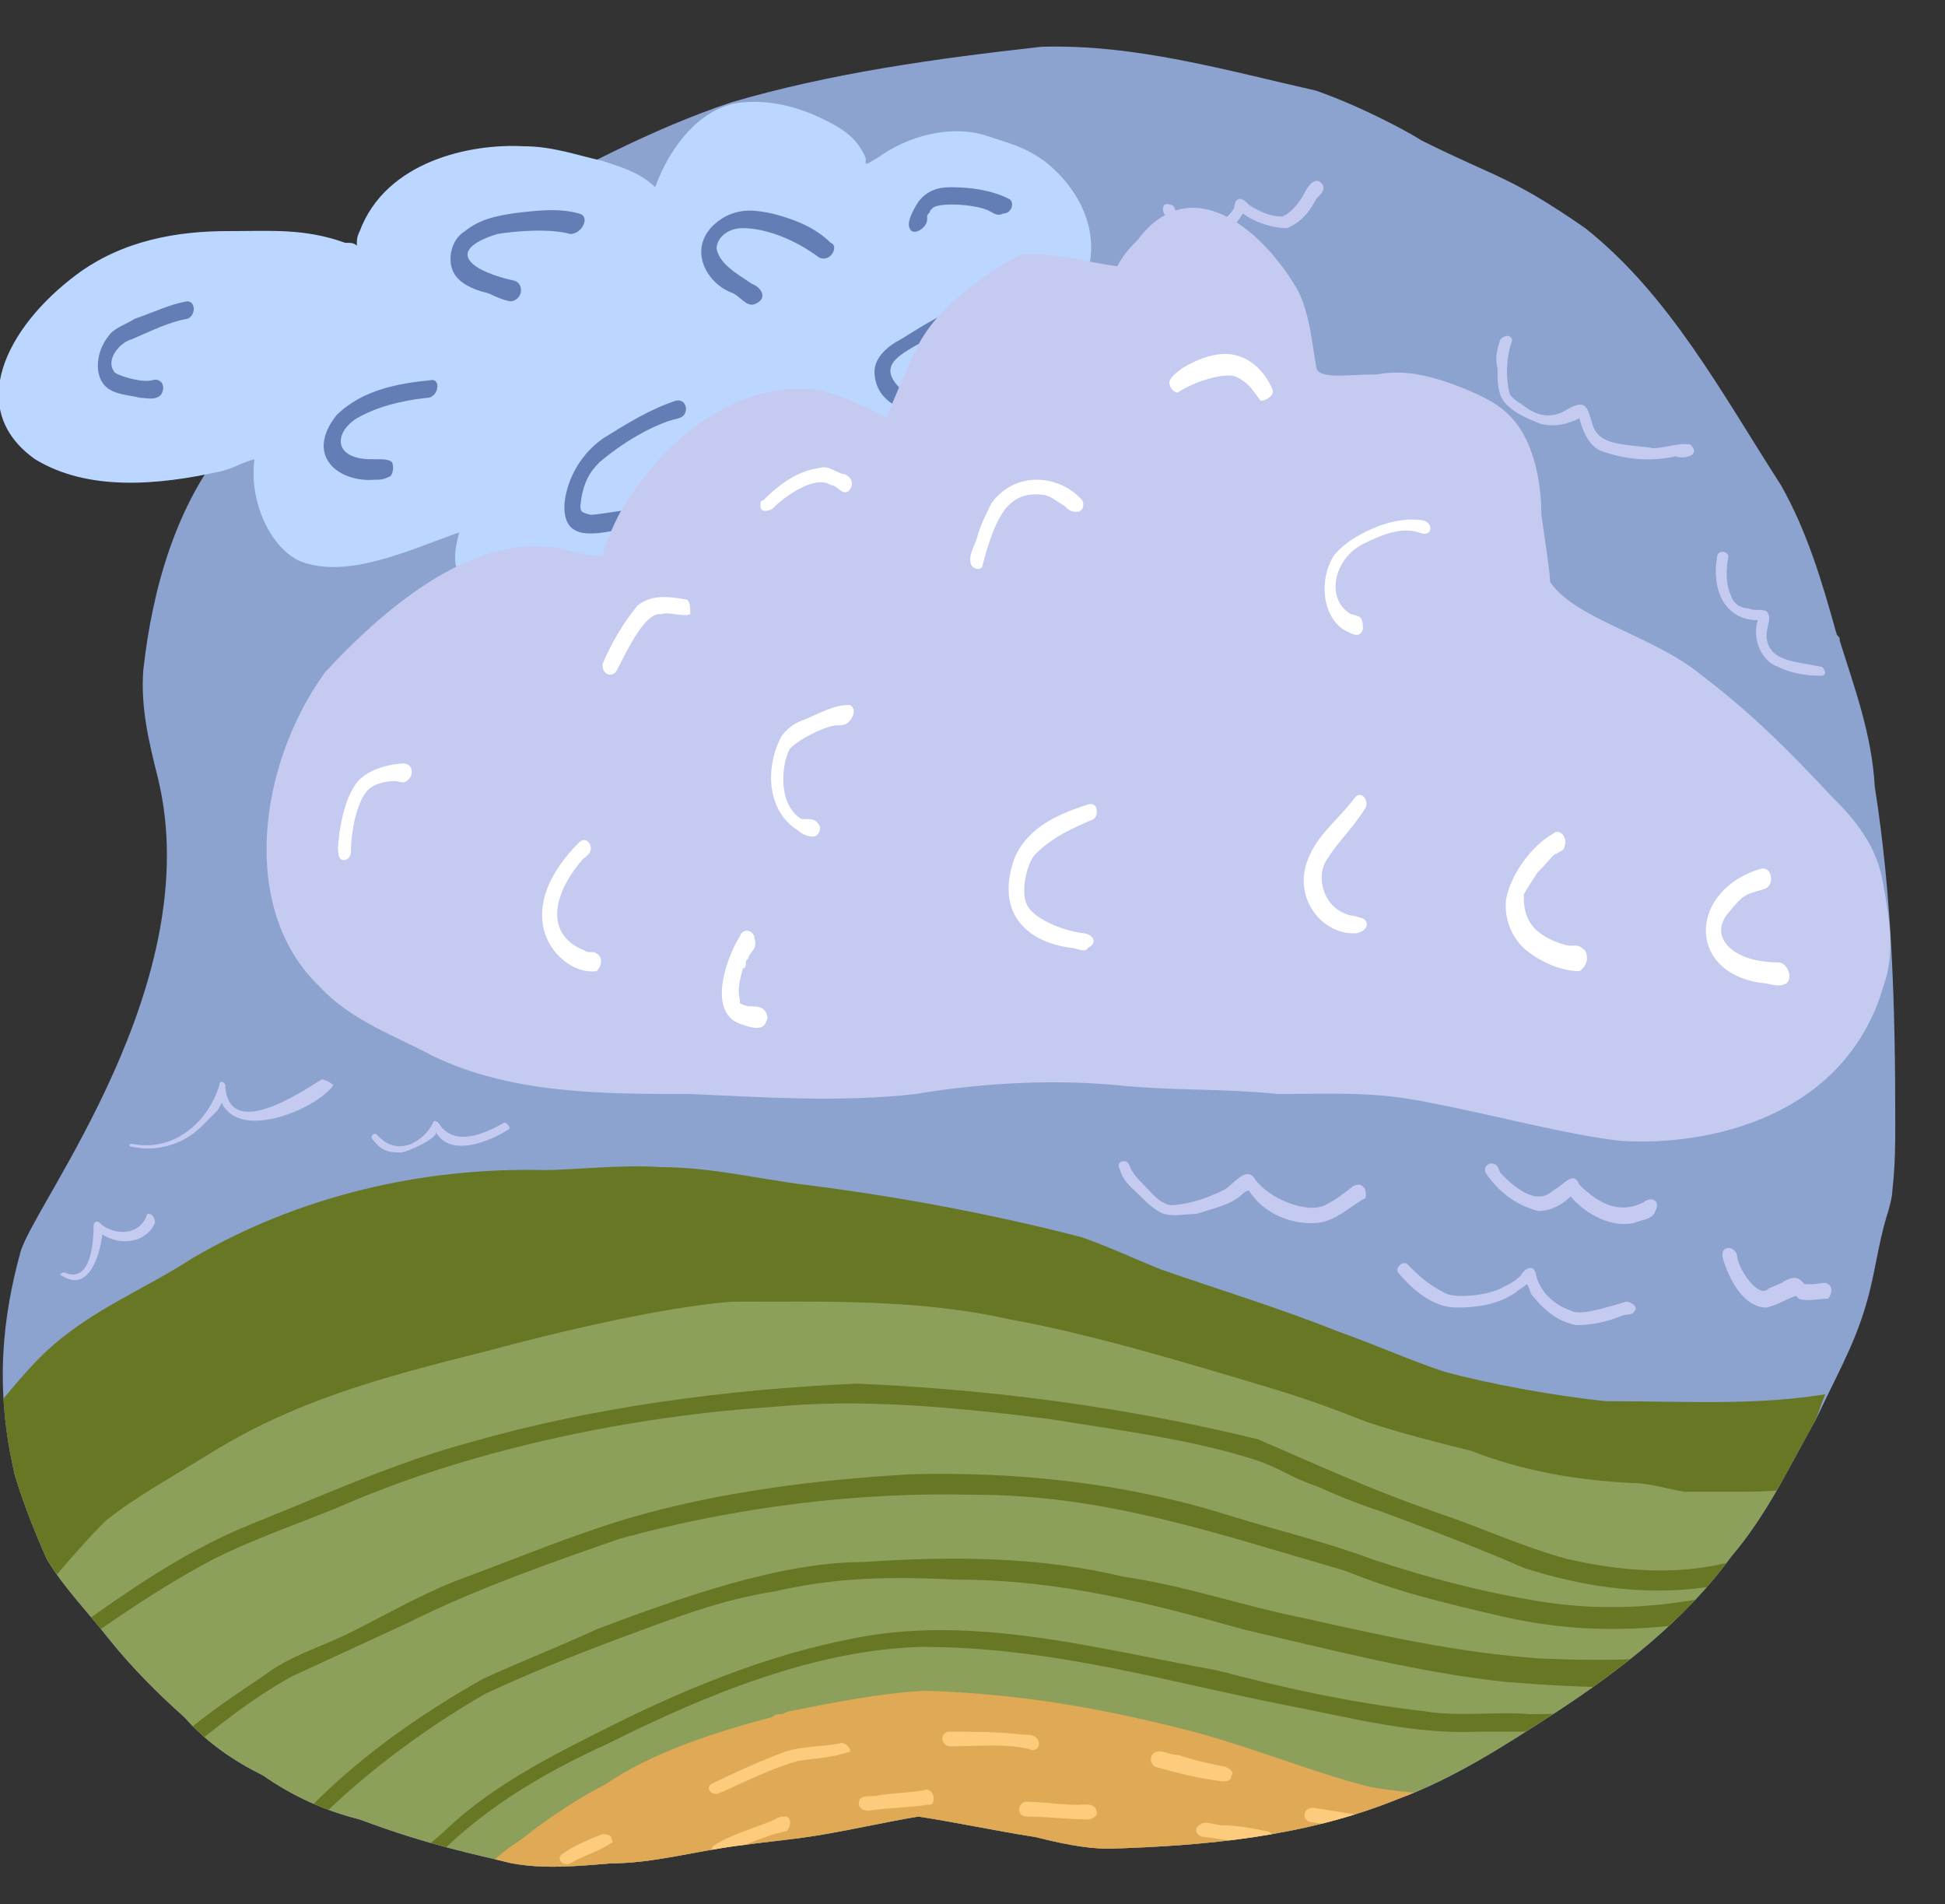 <?xml version="1.0" encoding="utf-8"?>
<svg version="1.1" xmlns="http://www.w3.org/2000/svg" xmlns:xlink="http://www.w3.org/1999/xlink" x="0px" y="0px" viewBox="0 0 66.5 65.1" style="enable-background:new 0 0 66.5 65.1;" xml:space="preserve"><rect x="0" y="0" width="66.5" height="65.1" fill="#333333" stroke="none"/><style type="text/css">.st0{fill:#FFFFFF;}.st1{fill:#8CA2CF;}.st2{clip-path:url(#SVGID_00000049183981940741078210000017155682779472300167_);}.st3{fill:#627EB5;}.st4{fill:#8CA05C;}.st5{fill:#677724;}.st6{fill:#E0A955;}.st7{fill:#BBD7FF;}.st8{fill:#3C5987;}.st9{clip-path:url(#SVGID_00000061448174039913716030000007703163739192559772_);}.st10{fill:#669CD3;}.st11{clip-path:url(#SVGID_00000173141539667313643360000015828426047729998213_);}.st12{fill:#92C4FC;}.st13{fill:#FAF4D2;}.st14{fill:#FCCB7C;}.st15{clip-path:url(#SVGID_00000129887507504713449760000016003907527571612074_);}.st16{clip-path:url(#SVGID_00000038393638078408097540000012240837700847086985_);}.st17{fill:#C5CAF0;}.st18{clip-path:url(#SVGID_00000133530087647548689660000015066741748386976940_);}.st19{clip-path:url(#SVGID_00000096046138348158724260000009471831579850757807_);}.st20{clip-path:url(#SVGID_00000065056442522098856810000008919161800716483975_);}.st21{clip-path:url(#SVGID_00000009560784000412979600000009121588812934159016_);}.st22{fill:#F9CC3D;}.st23{fill:#FFEAAE;}.st24{fill:#FFECB8;}.st25{fill:#D3AA37;}.st26{fill:#FFE08A;}.st27{clip-path:url(#SVGID_00000007387114806523102080000017898558895685476250_);}.st28{clip-path:url(#SVGID_00000156552707345086970890000010552641122593108131_);}.st29{clip-path:url(#SVGID_00000023239552135441430810000008383416957628814998_);}.st30{clip-path:url(#SVGID_00000132800208766959431110000008754619946849160591_);}.st31{clip-path:url(#SVGID_00000076589087649509245910000006880927696959933092_);}.st32{clip-path:url(#SVGID_00000127023366742157443520000003782986986024806557_);}.st33{clip-path:url(#SVGID_00000180326796112376503880000008006194559167634107_);}.st34{clip-path:url(#SVGID_00000112618346325983351820000012258662506617268354_);}.st35{clip-path:url(#SVGID_00000106861161384375536610000003747815481702714012_);}</style><g ></g><g ><g><path class="st17" d="M11.9,35.7c-0.1-0.2-0.4-0.2-0.5,0c-0.2,0.1-0.5,0.3-0.8,0.5c-0.1,0.1-0.7,0-1.2-0.2c-0.2,0-0.2-0.2-0.5-0.1c-0.2,0.2-0.2,0.5-0.4,0.7c-0.4,0.5-1,1.1-1.6,1.3c-0.6,0.2-1.3,0-1.9-0.2c-0.3-0.1-0.4,0.3-0.1,0.4c1.5,0.5,2.8,0.3,3.8-1c0.2-0.2,0.4-0.5,0.5-0.8c0.7,0.3,1.4,0.6,2,0.2c0.2-0.1,0.4-0.2,0.6-0.4C11.8,35.9,11.9,35.8,11.9,35.7"/><path class="st17" d="M8.7,39.8c-0.3-0.1-0.5,0.3-0.8,0.4c-0.4,0.3-1.1,0.5-1.5,0.4c-0.1,0-0.3-0.1-0.3-0.1c-0.1-0.1-0.2-0.2-0.3-0.2c-0.3,0-0.3,0.3-0.5,0.4C5,40.9,4.8,41,4.4,41c-0.3,0-1-0.1-1.2-0.2c-0.1,0-0.2-0.2-0.4-0.2c-0.2,0-0.2,0.3-0.1,0.3c0.8,0.5,2.1,0.6,2.8-0.2c0.1-0.1,0.1-0.1,0.2-0.2c0.3,0.2,1,0.4,1.5,0.2c0.6-0.1,1-0.5,1.5-0.8C8.8,40,8.8,39.8,8.7,39.8"/><path class="st1" d="M64.8,38.4c0-3.9-0.1-7.7-0.7-11.5c-0.1-1.8-0.7-3.4-1.2-5c0-0.1,0-0.1-0.1-0.2c0,0.2,0.1,0.3,0,0c0-0.1-0.1-0.2-0.1-0.2c0,0.1,0,0.1,0.1,0.2c0,0,0,0,0,0c-0.5-1.8-1-3.5-1.9-5.1c-2-3.1-3.8-6.5-6.7-8.8c-2.6-1.8-3-1.7-5.6-3c-0.3-0.2-1.9-1.1-3.6-1.7c-3.1-0.7-6.2-1.6-9.4-1.5c-3.6,0.4-7.2,0.9-10.6,1.9c-2.7,0.9-5.3,2.3-7.9,3.7c-1.6,0.9-2.9,2.2-4.3,3.4C11,11.9,9.4,13.4,7.9,15c-1.9,2.2-2.7,5.2-3,7.9c-0.1,1.3,0.2,2.5,0.5,3.7c1.7,7-4.2,14.5-4.7,16.2c-0.6,2.2-0.9,4.6-0.2,7.6c0.3,1,0.7,2,1.1,2.9c0.6,1,1.4,1.8,2.1,2.7c0.8,1,1.7,1.9,2.6,2.7c0,0,0,0,0,0C7.1,59.6,8,60.2,9,60.7c1,0.7,2.1,1.2,3.3,1.5c2.4,0.9,4,1.2,5.2,1.5c1.1,0.2,2.2,0.1,3.4,0c1.4,0,2.8-0.4,4.3-0.6c2.3-0.3,2.1-0.2,4.6-0.7c0.5-0.1,1-0.2,1.6-0.3c1.3,0.2,2.7,0.5,4,0.7c0.8,0.2,1.7,0.4,2.5,0.4c3.3-0.1,6.7-0.4,9.9-1.7c1.9-0.7,3.6-1.8,5.3-2.9c2.3-1.5,4.5-3.2,6.1-5.4c1.2-1.4,2-3.1,2.9-4.7c0.6-1.3,1.3-2.5,1.7-3.9c0.3-1,0.4-2,0.7-3c0.1-0.3,0.2-0.7,0.2-0.9C64.8,39.8,64.8,39.1,64.8,38.4z"/><path class="st6" d="M21.5,28.6C21.5,28.6,21.5,28.6,21.5,28.6"/><line class="st4" x1="1.3" y1="52.6" x2="1.3" y2="52.6"/><g><defs><path id="_2" d="M63.7,44.4c0.3-1,0.4-2,0.7-3c0.1-0.3,0.2-0.7,0.2-0.9c0.2-0.7,0.1-1.4,0.2-2.1c0-3.9-0.1-7.7-0.7-11.5c-0.1-1.8-0.7-3.4-1.2-5c0-0.1,0-0.1-0.1-0.2c0,0.2,0.1,0.3,0,0c0-0.1-0.1-0.2-0.1-0.2c0,0.1,0,0.1,0.1,0.2c0,0,0,0,0,0c-0.5-1.8-1-3.5-1.9-5.1c-2-3.1-3.8-6.5-6.7-8.8c-2.6-1.8-3-1.7-5.6-3c-0.3-0.2-1.9-1.1-3.6-1.7c-3.1-0.7-6.2-1.6-9.4-1.5c-3.6,0.4-7.2,0.9-10.6,1.9c-2.7,0.9-5.3,2.3-7.9,3.7c-1.6,0.9-2.9,2.2-4.3,3.4C11,11.9,9.4,13.4,7.9,15c-1.9,2.2-2.7,5.2-3,7.9c-0.1,1.3,0.2,2.5,0.5,3.7c1.7,7-4.2,14.5-4.7,16.2c-0.6,2.2-0.9,4.6-0.2,7.6c0.3,1,0.7,2,1.1,2.9c0.6,1,1.4,1.8,2.1,2.7c0.8,1,1.7,1.9,2.6,2.7c0,0,0,0,0,0C7.1,59.6,8,60.2,9,60.7c1,0.7,2.1,1.2,3.3,1.5c2.4,0.9,4,1.2,5.2,1.5c1.1,0.2,2.2,0.1,3.4,0c1.4,0,2.8-0.4,4.3-0.6c2.3-0.3,2.1-0.2,4.6-0.7c0.5-0.1,1-0.2,1.6-0.3c1.3,0.2,2.7,0.5,4,0.7c0.8,0.2,1.7,0.4,2.5,0.4c3.3-0.1,6.7-0.4,9.9-1.7c1.9-0.7,3.6-1.8,5.3-2.9c2.3-1.5,4.5-3.2,6.1-5.4c1.2-1.4,2-3.1,2.9-4.7C62.6,47,63.3,45.8,63.7,44.4"/></defs><clipPath id="_3"><use xlink:href="#_2" style="overflow:visible;"/></clipPath><g style="clip-path:url(#_3);"><path class="st4" d="M62.8,50.3c-1.4,0.3-2.1,0.4-3.2,0.3c-0.7,0-2,0-3-0.1c-2.7-0.6-6-1.9-8.9-3.1c-2.3-0.8-4.5-2-6.9-2.6c-2.6-0.8-5.3-1.1-8-1.7c-2.2-0.5-4.5-0.7-6.8-0.7c-0.3,0-0.6-0.1-1-0.1c-0.2,0-0.4,0-0.6-0.1c-0.2,0-0.4,0-0.6-0.1c-0.9-0.1-1.7-0.2-2.6-0.1c-0.6,0-1.2,0.1-1.8,0.2c-1.1,0.1-2.2,0.2-3.3,0.4c-0.5,0.1-0.9,0.2-1.4,0.3c-0.9,0.1-1.7,0.3-2.6,0.5c-2.8,0.7-6,2.9-6.9,3.4c-0.2,0.1-0.3,0.2-0.5,0.3c-0.9,0.7-2.1,1.4-3,2.2c-0.4,0.2-0.8,0.5-1,0.8c-0.5,0.3-0.6,0.9-0.6,1.4c0.2,0.7,0.3,1.1,0.7,1.9c0.2,0.6,0.5,1,0.7,1.3c0.5,1.1,1.1,1.8,1.8,2.9c0.5,0.8,1.8,2.2,2.8,3c1.8,1.2,3.6,2,5.7,2.8c1.6,0.6,3.3,0.8,4.9,1c0.8,0.1,1.6,0.3,2.4,0.3c0.7,0,1.1-0.1,1.7-0.1c1,0,1.9,0.1,2.9,0.2c1.2,0,2.4,0,3.6-0.1c1.2,0,2.6-0.5,4.1-0.7c1.6-0.2,3.4-0.5,4.8-0.5c2.1,0.3,4.2,0.7,6.4,0.8c2.4,0.1,4.7-0.2,7-0.9c2.2-0.5,4.4-1.3,6.3-2.5c1.9-1.3,3.5-3,4.9-4.9c0.9-1.3,1.8-2.7,2.5-4.1C64,50.7,64,49.9,62.8,50.3"/><g><path class="st5" d="M63.4,51.7c-0.3-0.1-0.6,0.1-0.8,0.2c-0.9,0.4-1.9,1.1-2.5,1.2c-2.1,0.8-4.3,0.7-6.5,0.2c-1.5-0.4-3-1.1-4.5-1.6c-2.3-0.8-4-1.6-6.1-2.5c-4.5-1.1-9.1-1.7-13.7-1.9c-4.5,0.2-9,0.8-13.2,2c-2.6,0.7-5,1.8-7.5,2.8c-2,0.8-3.8,2-5.5,3.2c-0.2,0.2-0.5,0.3-0.7,0.5c0,0-0.1,0.1-0.1,0.2c0,0.2,0.2,0.3,0.4,0.2c1.6-1.1,2.9-2,4.6-2.9c1.6-0.8,3.2-1.3,4.8-2c4.3-1.8,9.6-2.9,14.3-3.2c3-0.3,6.2,0,9.4,0.4c2.5,0.4,4.9,0.7,7.1,1.4c0.9,0.3,1.2,0.6,2.1,0.9c0.9,0.4,1.4,0.6,2.3,0.9c1.6,0.6,3.2,1.2,4.8,1.9c3.1,1,6.2,1.1,8.9-0.1c1-0.4,1.6-1,2.5-1.2C63.8,52.2,63.7,51.8,63.4,51.7"/><path class="st5" d="M63.2,53c-0.4-0.1-0.7,0.3-1,0.5c-0.3,0.2-0.9,0.4-0.9,0.4c-2.8,0.8-5.3,1.3-8.3,0.9c-2-0.3-4-0.8-6.1-1.5c-1.6-0.6-3.3-1-4.9-1.5c-3.5-1.1-7.2-1.5-10.9-1.4c-3.3,0.2-6.5,0.6-9.6,1.5c-2,0.6-3.9,1.4-5.8,2.1c-1.3,0.5-2.5,1.2-3.7,1.8c-1,0.5-2.1,0.8-3,1.5c-1.2,0.8-2.4,1.6-3.4,2.6c-0.1,0.2,0.2,0.5,0.4,0.3c1.3-1.1,2.7-2.2,4-2.9c1.3-0.6,2.6-1.2,3.9-1.8c2.4-1.2,5-2.1,7.3-2.9c4-1.1,8.2-1.6,12.1-1.5c4.5,0,8.2,1.3,12.7,2.6c1.7,0.7,3.4,1.1,5.1,1.5c2.9,0.7,5.5,0.6,8.4,0c0.9-0.1,1.3-0.4,2.1-0.6c0.4-0.1,1.2-0.5,1.7-0.9c0.1,0,0.1-0.1,0.2-0.2C63.5,53.2,63.4,53,63.2,53"/><path class="st5" d="M62,55.1c-0.3-0.1-0.6,0.2-0.9,0.3c-0.6,0.2-1.2,0.5-1.6,0.6c-2,0.8-4.2,0.8-6.8,0.7c-2.9-0.2-5.5-0.8-8.2-1.4c-2-0.4-4-1.1-6.1-1.4c-2.9-0.7-5.9-0.7-8.9-0.5c-2.8,0-6.2,1.2-9.1,2.3c-1.3,0.6-2.6,1.1-3.9,1.7c-2.3,1.3-4.4,2.8-6.2,4.7c-0.1,0.1-0.3,0.2-0.3,0.4c0,0.2,0.2,0.3,0.4,0.2c1.8-1.9,4.1-3.6,6.2-4.8c1.5-0.7,3-1.3,4.6-1.9c1.9-0.7,3.4-1.3,5.3-1.6c2.2-0.5,4-0.5,6.2-0.4c3.5,0,6.6,0.8,9.8,1.7c3,0.7,6.1,1.5,9,1.8c2.6,0.2,5.5,0.4,7.7-0.5c0.5-0.1,1.3-0.5,2-0.8c0.2-0.2,0.7-0.2,0.8-0.5C62.3,55.3,62.2,55.1,62,55.1"/><path class="st5" d="M60.8,57.3c-0.2,0-0.3,0.1-0.5,0.2c-0.5,0.2-1,0.4-1.5,0.5c-1,0.3-1.9,0.3-2.7,0.4c-1.4,0.1-2.3,0.2-3.8,0.2c-1.2-0.1-2.4,0.1-3.6-0.1c-2.6-0.3-4.8-0.8-7.1-1.4c-3.9-0.7-7.9-1.8-11.8-1.2c-3.1,0.5-6.1,1.7-8.9,3.1c-2,1-4,2-5.6,3.5c-0.4,0.4-0.9,0.7-1.1,1.1c0,0.2,0.2,0.3,0.4,0.2c1.8-1.9,3.8-3.1,6.2-4.2c3.4-1.7,7.1-3.2,10.7-3.3c4.5,0,8.4,1.2,12.5,2c2.1,0.4,4.3,1,6.5,0.9c2.3,0,4.3,0,6.3-0.2c0.7,0,2.1-0.2,3.1-0.6c0.1,0,0.5-0.1,0.6-0.2c0.3-0.1,0.6-0.2,0.7-0.5C61.2,57.6,61,57.3,60.8,57.3"/></g><path class="st5" d="M64.8,47.3c-0.7,0.2-0.9,0.2-1.5,0.2c-2.8,0.6-5.4,0.4-8.4,0.4c-1.9-0.2-4-0.6-5.5-1c-1.2-0.4-2.3-0.9-3.7-1.4c-2-0.8-4-1.4-6-2.1c-1-0.4-1.6-0.7-2.7-1.1c-3.1-0.8-6.3-1.4-9.5-1.8c-1.6-0.2-3.2-0.6-4.9-0.6c-1.3-0.1-3,0.1-4,0.1c-4.2-0.1-8.4,0.9-12,3c-1.7,1.1-3.3,1.7-4.8,3c-0.8,0.7-1.4,1.5-2.1,2.3c-0.1,0-0.1,0.1-0.1,0.1c-0.1,0-0.1,0.1-0.2,0.1c-0.1,0.3-0.1,0.6-0.2,0.8c0,0.6,0.2,1.3,0.4,1.9c0,0.2,0.2,1,0.5,1.5c0.2,0.5,0.5,1.1,1,1.4c0.2,0.1,0.5,0.1,0.6-0.1c0,0,0,0,0,0c0,0,0,0,0.1,0c0.5-0.6,1.2-1.4,1.8-2c1-0.8,2.1-1.4,3.4-2.2c3-1.9,6-2.7,9.6-3.6c2.6-0.7,6-1.5,8.4-1.7c3.2,0,6.4-0.1,9.5,0.6c2.8,0.5,6.1,1.5,9.1,2.4c1,0.3,2.1,0.7,3.1,1.1c1.2,0.4,2.4,0.7,3.6,1c1.8,0.7,3.6,1,5.5,1.1c0.6,0,1.2,0.2,1.8,0.3c0.6,0,1.2,0,1.8,0c1.4,0,2.9-0.1,4.2-0.7c0.5-0.3,1.2-0.4,1.6-0.8c0.1-0.2,0.1-0.5,0.2-0.7c0.2-0.4,0.4-0.9,0.4-1.3C65.6,46.8,65.1,47.2,64.8,47.3"/><g><path class="st6" d="M57.7,60.2c-0.5,0-0.9,0.3-1.5,0.3c-1,0.3-2.3,0.7-3.2,0.7c-2.2,0.1-3.7,0.3-6.1-0.1c-1.7-0.4-4.2-1.4-6.1-1.9c-3.1-0.8-5.9-1.3-9.2-1.4c-1.6,0.1-3.1,0.4-4.6,0.7c-0.1,0-0.2,0.1-0.3,0.1c-0.1,0-0.2,0-0.3,0.1c-1.9,0.5-4.1,1.2-5.7,2.3c-0.8,0.4-1.9,1.1-2.9,1.9c-0.8,0.5-2.2,1.7-1.2,2c0.7-0.1,0.8,0.1,1.8,0.2c1.3,0,2.6,0.2,3.9,0.2c0.7,0.1,1.5-0.1,2-0.1c0.7,0,1.3,0.1,1.9,0.1c0.8,0,1.6-0.1,2.4-0.1c2.1,0,4.2,0.2,6.3,0.1c3.1,0.3,6.6,0.8,9.4,0.6c1,0,2,0.1,3,0c1-0.2,2-0.4,3-0.7c2-0.5,3.7-0.8,5.3-2.2C56.3,62.6,58.7,60.6,57.7,60.2"/><g><path class="st14" d="M20.9,62.8c-0.1-0.1-0.2-0.1-0.3-0.1c-0.5,0.2-1,0.4-1.4,0.7c-0.2,0.2,0.1,0.4,0.3,0.3c0.5-0.3,1-0.4,1.4-0.7C21,63,20.9,62.9,20.9,62.8"/><path class="st14" d="M28.7,59.6c-0.4,0.1-1.4,0.1-1.9,0.3c-0.8,0.3-1.7,0.7-2.5,1.1c-0.2,0.2,0.1,0.4,0.3,0.3c0.9-0.4,1.9-0.9,2.7-1.1c0.6-0.1,1.1-0.1,1.7-0.3C29.2,59.9,28.9,59.5,28.7,59.6"/><path class="st14" d="M26.9,62.1c-0.1,0-0.3,0-0.4,0.1c-0.7,0.3-1.5,0.5-2.1,0.9c-0.2,0.2,0.1,0.4,0.3,0.3c0.7-0.3,1.6-0.7,2.2-0.8C27,62.5,27.1,62.2,26.9,62.1"/><path class="st14" d="M31.6,61.2c-0.6,0.1-1.2,0.1-1.7,0.2c-0.2,0-0.4,0-0.5,0.1c-0.1,0.2,0,0.4,0.3,0.4c0.7-0.1,1.3-0.1,2-0.2c0.1,0,0.2,0,0.2-0.1C32,61.4,31.8,61.1,31.6,61.2"/><path class="st14" d="M35.5,59.5c-0.1-0.2-0.3-0.2-0.5-0.2c-0.9-0.1-1.7-0.1-2.6-0.1c-0.3,0.1-0.2,0.5,0.1,0.5c0.9,0,2-0.1,2.7,0.1C35.4,59.9,35.6,59.7,35.5,59.5"/><path class="st14" d="M32,63.4c-0.2-0.2-0.4-0.1-0.6-0.1c-0.6,0.1-1.2,0-1.8,0.2c-0.2,0.1-0.1,0.5,0.2,0.5c0.7-0.1,1.4-0.1,2-0.2C32,63.9,32.2,63.6,32,63.4"/><path class="st14" d="M38,63.6c-0.3-0.2-0.6-0.1-0.9-0.2c-0.6,0-1.2-0.2-1.8-0.2c-0.3,0.1-0.2,0.5,0.1,0.5c0.8,0.1,1.7,0.2,2.5,0.2C38,64,38.1,63.7,38,63.6"/><path class="st14" d="M36.8,61.7c-0.5,0-1.1-0.1-1.6-0.1c-0.4-0.1-0.5,0.5-0.1,0.5c0.7,0,1.4,0.1,2.1,0.1c0.1,0,0.3-0.1,0.3-0.2C37.5,61.6,37.1,61.7,36.8,61.7"/><path class="st14" d="M41.9,60.4c-0.5-0.1-1-0.2-1.6-0.4c-0.3,0-0.6-0.2-0.8-0.1c-0.2,0.1-0.2,0.4,0,0.5c0.7,0.2,1.5,0.4,2.3,0.5c0.1,0,0.3,0,0.3-0.2C42.2,60.6,42.1,60.5,41.9,60.4"/><path class="st14" d="M43.3,62.6c-0.5-0.1-1-0.2-1.5-0.2c-0.3,0-0.6-0.2-0.8,0c-0.2,0.1-0.1,0.4,0.2,0.4c0.7,0.1,1.4,0.2,2.1,0.3c0.1,0,0.1,0,0.2-0.1C43.6,62.9,43.5,62.6,43.3,62.6"/><path class="st14" d="M44,64.5c-0.3-0.2-0.7,0-1-0.1c-0.8,0-1.6,0-2.4,0.1c-0.3,0.1-0.2,0.5,0.1,0.5c0.9-0.1,1.9-0.1,3-0.1C44,64.9,44.1,64.6,44,64.5"/><path class="st14" d="M47,62.3c0-0.1-0.1-0.2-0.2-0.2c-0.6-0.1-1.3-0.2-1.9-0.3c-0.4,0-0.4,0.5,0,0.5c0.6,0.1,1.3,0.2,1.9,0.2C46.9,62.6,47.1,62.4,47,62.3"/><path class="st14" d="M49.2,63.9c-0.2-0.4-0.8-0.1-1.1-0.2c-0.6,0-1.2,0-1.8,0.1c-0.1,0-0.2,0.1-0.2,0.2c0,0.2,0.1,0.3,0.3,0.3c0.6,0,1.6-0.1,2.5-0.1C48.9,64.2,49.2,64.2,49.2,63.9"/><path class="st14" d="M52.8,62.4c-0.1-0.1-0.2-0.1-0.3-0.1c-0.7,0-1.3,0-2,0.1c-0.4,0-0.4,0.5,0,0.6c0.4,0,0.9,0,1.3-0.1c-0.1,0,0.7,0,0.9,0C52.9,62.8,52.9,62.5,52.8,62.4"/><path class="st14" d="M56.3,61.1c-0.7,0.4-1.4,0.7-2.1,1.1c-0.2,0.1-0.2,0.4,0,0.4c0.3,0,0.6-0.2,0.9-0.3c0.5-0.3,1-0.5,1.5-0.8C56.8,61.3,56.6,61,56.3,61.1"/></g></g></g></g><g><g><path class="st1" d="M62.8,21.7C62.8,21.7,62.8,21.7,62.8,21.7C62.8,21.6,62.8,21.7,62.8,21.7C62.8,21.7,62.8,21.7,62.8,21.7"/><path class="st17" d="M57.8,15.2c-0.4-0.1-1.1,0.2-1.4,0.1c-0.8-0.1-1.5-0.1-1.8-0.5c-0.2-0.2-0.2-0.7-0.4-0.9c-0.2-0.2-0.6,0.1-0.8,0.2c-0.5,0.2-0.9,0.1-1.4-0.3c-0.2-0.1-0.4-0.3-0.4-0.4c-0.1-0.4-0.1-1,0-1.4c0-0.1,0.1-0.3,0.1-0.4c-0.1-0.2-0.3-0.1-0.4,0c-0.1,0.3-0.2,0.6-0.1,1c0,0.4,0,0.8,0.2,1.1c0.3,0.4,0.8,0.6,1.3,0.8c0.5,0.1,0.9,0,1.3-0.2c0.1,0.4,0.3,0.9,0.7,1.1c0.8,0.3,1.7,0.4,2.6,0.2C57.5,15.7,58.2,15.6,57.8,15.2"/><path class="st17" d="M62.3,22.8c-1-0.2-1.8-0.2-1.9-1c0,0,0,0,0,0c0,0,0,0,0-0.1c0-0.3,0.2-0.6,0-0.8c-0.2-0.1-0.4,0-0.6-0.1c-0.2,0-0.5-0.1-0.6-0.4C59,20,59,19.5,59.1,19c-0.1-0.2-0.4-0.2-0.4,0.1c-0.1,0.6,0,1.3,0.4,1.7c0.3,0.3,0.6,0.4,1,0.4c0,0,0,0,0,0c-0.2,0.6,0.1,1.4,0.7,1.6c0.4,0.2,0.9,0.3,1.4,0.3c0.1,0,0.2,0,0.2-0.1C62.4,23,62.4,22.9,62.3,22.8"/><path class="st17" d="M46.5,40.5c-0.1,0-0.2,0-0.3,0.1c-0.4,0.3-0.5,0.4-0.9,0.6c-0.6,0.3-1.9-0.2-2.4-0.9c-0.3-0.5-0.8,0.3-1.1,0.4c-0.6,0.3-1.3,0.5-1.8,0.5c-0.4-0.1-0.6-0.4-0.9-0.7c-0.2-0.2-0.4-0.4-0.5-0.7c-0.1-0.2-0.5-0.1-0.3,0.2c0.1,0.4,0.4,0.6,0.7,0.9c0.2,0.2,0.5,0.5,0.8,0.6c0.4,0.1,0.7,0,1.1,0c0.6-0.2,1.2-0.3,1.6-0.7c0,0,0.1-0.1,0.2-0.1c0.5,0.8,1.5,1.2,2.4,1.1c0.6-0.1,1-0.5,1.5-0.8c0,0,0,0,0,0l0,0c0.1,0,0.1-0.1,0.1-0.1C46.7,40.7,46.7,40.6,46.5,40.5"/><path class="st17" d="M55.6,44.5c-0.7,0.2-1.6,0.5-1.9,0.3c-0.6-0.2-1.1-0.7-1.2-1.3c-0.1-0.3-0.4-0.1-0.5,0.1c-0.2,0.2-0.4,0.3-0.6,0.4c-0.5,0.3-1.7,0.4-2,0.2c-0.6-0.3-0.9-0.6-1.3-1c-0.2-0.1-0.4,0.2-0.3,0.3c0.5,0.6,1.2,1.2,2,1.2c0.7,0,1.4-0.1,2-0.5c0.1-0.1,0.3-0.2,0.4-0.3c0.1,0.1,0.1,0.3,0.2,0.4c0.4,0.5,0.9,0.9,1.5,1c0.5,0,1-0.1,1.5-0.3c0.2-0.1,0.4,0,0.5-0.2C56,44.7,55.8,44.5,55.6,44.5"/><path class="st17" d="M56.2,41.1c-0.8,0.4-1.5,0.1-2.2-0.6c0,0-0.1-0.3-0.3-0.2c-0.1,0-0.4,0.3-0.6,0.4c-0.1,0.1-0.3,0.2-0.4,0.2c0,0,0,0-0.1,0c0,0-0.1,0-0.1,0c-0.5-0.1-0.9-0.5-1.2-0.8c0,0-0.1-0.3-0.2-0.3c-0.2-0.1-0.4,0.1-0.3,0.3c0.4,0.6,1,1.1,1.8,1.3c0.4,0,0.8-0.2,1.1-0.5c0.5,0.6,1.4,1.1,2.2,0.9c0.2-0.1,0.6-0.1,0.7-0.4C56.8,41,56.4,40.9,56.2,41.1"/><path class="st17" d="M62.5,43.9c-0.1-0.1-0.3,0-0.5,0c-0.2,0-0.3,0-0.3,0c0,0,0,0,0,0c0,0-0.1-0.1-0.1-0.1c-0.2-0.2-0.4-0.1-0.6,0c-0.1,0.1-0.5,0.2-0.6,0.3c-0.3,0.2-0.9-0.6-1-1.1c0-0.4-0.6-0.5-0.5,0c0.2,0.7,0.7,1.7,1.5,1.7c0.4-0.1,0.7-0.3,1-0.4c0,0,0,0,0,0c0,0,0.1,0.1,0.1,0.1c0.3,0.1,0.6,0,1,0C62.6,44.3,62.7,44,62.5,43.9"/><path class="st17" d="M45.1,6.2c-0.2-0.1-0.4,0.2-0.5,0.4C44.4,7,44,7.4,43.8,7.4c-0.4,0-0.8-0.2-1.1-0.4c-0.1-0.1-0.2-0.2-0.3-0.2c-0.2,0-0.2,0.3-0.2,0.3c-0.1,0.2-0.4,0.5-0.7,0.6c-0.3,0.1-0.9,0-1.3-0.4C40.2,7.3,40.2,7,40,7c-0.2-0.1-0.3,0.1-0.2,0.3c0.3,0.6,1.1,1,1.8,0.8C42,8,42.3,7.6,42.5,7.3c0.4,0.3,1,0.5,1.5,0.5c0.5-0.2,0.8-0.6,1-1C45.2,6.6,45.4,6.4,45.1,6.2"/></g><g><path class="st17" d="M11,36.9c-0.8,0.5-3.2,2.1-3.3,0.2c0-0.1-0.2-0.2-0.2,0c-0.4,1.3-1.6,2.3-3,2c-0.1,0-0.1,0.1,0,0.1c0.9,0.2,1.8-0.1,2.4-0.7c0.2-0.2,0.3-0.3,0.5-0.5c0.1-0.1,0.1-0.2,0.2-0.3c0,0,0,0,0,0c0,0.1,0.1,0.2,0.2,0.3c0.8,0.8,3-0.1,3.6-0.9C11.3,37,11.1,36.9,11,36.9z"/><path class="st17" d="M5,41.6c-0.3,0.7-1.2,0.6-1.6,0.2c-0.1-0.1-0.2,0-0.2,0.1c0,0.6-0.1,2-1,1.6c-0.1,0-0.2,0.1-0.1,0.1c0.9,0.6,1.3-0.6,1.4-1.4c0.6,0.4,1.5,0.3,1.8-0.4C5.3,41.5,5,41.4,5,41.6z"/><path class="st17" d="M17.2,38.4c-0.7,0.4-1.7,0.8-2.2,0c-0.1-0.1-0.2-0.1-0.2,0c-0.3,0.6-1.2,1.2-1.9,0.4c-0.1-0.1-0.2,0-0.2,0.1c0.3,0.4,0.5,0.5,1,0.5c0.2,0,1.3-0.5,1.2-0.7c0.5,0.9,1.9,0.3,2.5-0.1C17.5,38.6,17.3,38.3,17.2,38.4z"/></g></g><g><path class="st7" d="M37,12.9c-0.3-0.6-0.6-1.2-1.1-1.7c0.3-0.2,0.6-0.5,0.8-0.9c1.3-1.9,0.3-3.8-1-4.8c-0.7-0.5-1.2-0.6-2.1-0.9c-1.1-0.3-2.5,0-3.6,0.8c-0.2,0.1-0.3,0.2-0.4,0.2c0-0.1,0-0.1,0-0.2c-0.3-0.7-0.8-1-1.4-1.3c-0.8-0.4-1.8-0.7-2.8-0.6C24,3.6,22.9,5,22.4,6.4c0,0,0,0,0,0c-0.5-0.5-1.2-0.7-1.8-0.9C19.7,5.3,18.9,5,17.9,5c-1.8-0.1-4.7,0.5-5.6,2.9c-0.1,0.2-0.1,0.3-0.1,0.5c-0.1-0.1-0.2-0.1-0.4-0.1c-1.4-0.5-2.5-0.4-4-0.4c-1.7,0-3.6,0.3-5.2,1.5c-2.4,1.8-3.8,4.6-1.4,6.3c1.8,1.1,4.2,0.9,6.4,0.4c0.4-0.1,0.7-0.3,1.1-0.4c-0.2,1.5,0.6,3.1,1.6,3.5c1.6,0.6,3.7-0.4,5.4-1c-0.1,0.4-0.2,0.8-0.1,1.2c0.1,0.9,0.5,1.8,1.1,2.3c1.3,0.8,3.3,0.1,4.8-0.7c0.5-0.3,1-0.7,1.3-1.2c0.1,1.1,0.9,1.8,2.2,1.7c1.8,0,4.2,0,5.5-2c0.4-0.7,0.6-1.5,0.6-2.1c0.2,0.1,0.5,0.2,0.7,0.2c1,0.1,2.2,0,3.2-0.6c0.7-0.4,1.3-1.1,1.8-1.7C37.4,14.4,37.3,13.5,37,12.9"/><g><path class="st3" d="M5.2,13c-0.4,0.1-1.3-0.2-1.3-0.3c-0.3-0.4,0.2-1,0.6-1.1c0.7-0.3,1.3-0.6,1.9-0.7c0.3-0.1,0.3-0.6,0-0.6c-0.6,0.1-1.2,0.4-1.8,0.6c-0.3,0.2-0.7,0.3-0.9,0.6c-0.4,0.5-0.5,1.3-0.1,1.7c0.3,0.3,0.8,0.3,1.2,0.4c0.2,0,0.5,0.1,0.7-0.1C5.7,13.2,5.5,12.9,5.2,13"/><path class="st3" d="M19.8,7.3c-0.7-0.2-1.5-0.1-2.3,0c-0.6,0.1-1.1,0.2-1.6,0.6c-0.5,0.3-0.6,1-0.4,1.4c0.2,0.4,0.7,0.6,1.1,0.7c0.1,0,0.6,0.3,0.9,0.3c0.4-0.1,0.4-0.6,0.1-0.7C16.2,9.3,15.1,8.6,17,8c0.6-0.1,1.8-0.2,2.5,0C19.9,8,20.2,7.4,19.8,7.3"/><path class="st3" d="M13.4,15.8c-0.1-0.1-0.3-0.1-0.5-0.1c0,0-0.2,0-0.2,0c-1.3,0-1.3-0.9-0.5-1.4c0.7-0.4,1.5-0.6,2.4-0.7c0.4,0,0.5-0.7,0.1-0.6c-1,0.1-2.3,0.3-3.2,1.2c-1.1,1.4,0.1,2.3,1.3,2.2c0.2,0,0.3,0,0.5-0.1C13.4,16.3,13.5,16,13.4,15.8"/><path class="st3" d="M22.8,17.3c-0.8,0-2.3,0.3-2.6,0.3c-0.4-0.1-0.4-0.1-0.3-0.7c0.1-0.4,0.2-0.7,0.6-1.1c0.7-0.6,1.8-1.3,2.7-1.5c0.4-0.1,0.3-0.7-0.1-0.6c-0.9,0.3-1.7,0.8-2.5,1.3c-0.7,0.5-1.2,1.3-1.3,2.2C19.2,18.9,21,18,22,18c0.4-0.1,0.8,0.1,1.1-0.2C23.3,17.6,23.1,17.2,22.8,17.3"/><path class="st3" d="M28.4,8.3c-0.5-0.5-1.2-0.8-2-1c-0.5-0.1-1-0.2-1.6,0.1c-1.4,0.8-0.8,2.2,0.2,2.6c0.3,0.1,0.5,0.5,0.8,0.4c0.5-0.2,0.2-0.6-0.1-0.7c-0.6-0.4-1.1-0.7-1.2-1.2c0-0.3,0.3-0.7,0.9-0.7c0.8,0,1.8,0.4,2.6,1C28.4,9,28.7,8.4,28.4,8.3"/><path class="st3" d="M32,13.5c-0.6,0-1,0-1.3-0.3c-0.8-0.9,0.4-1.2,1.7-2c0.3-0.1,0.4-0.2,0.8-0.3c0.1,0,0.3-0.1,0.3-0.2c0.1-0.2,0-0.5-0.2-0.4c-0.9,0.3-1.7,0.8-2.5,1.3c-0.4,0.2-0.9,0.6-0.9,1.1c0,0.9,0.8,1.4,1.7,1.4C31.9,14.2,32.2,13.8,32,13.5"/><path class="st3" d="M27.8,19.1c-0.4,0-0.6,0.1-0.7,0c-0.2,0,0.1-0.7,0.6-1.2c0.1-0.2,0.4-0.3,0.4-0.5c0-0.3-0.2-0.4-0.4-0.2c-1.1,1-1.9,2.9,0,2.5C28.1,19.6,28.2,19,27.8,19.1"/><path class="st3" d="M34.5,6.8c-0.6-0.3-1.3-0.4-2-0.4c-0.4,0-0.8,0.1-1.1,0.5c-0.2,0.3-0.4,0.7-0.3,0.9c0.1,0.3,0.6,0,0.6-0.3c0,0,0-0.1,0-0.1c0,0,0,0,0,0c0-0.1,0.1-0.1,0.1-0.2c0,0,0,0,0.1-0.1c0.3-0.2,1.5-0.1,1.9,0.1c0.2,0.1,0.3,0.2,0.5,0.1C34.6,7.3,34.7,6.9,34.5,6.8"/></g></g><g><path class="st17" d="M64.4,30.3c-0.2-1.4-1-2.3-1.8-3.1c-1.5-1.6-2.7-2.8-4.4-4.1c-1.7-1.4-4.3-1.9-5.2-3.2c0-0.3-0.2-1.6-0.3-2.3c0-1-0.2-2.1-0.7-2.9c-0.5-0.8-1.2-1.1-1.9-1.4c-1-0.4-2-0.7-3-0.5c-1.1,0-2.1,0.2-2.1-0.3c-0.1-0.4-0.2-1.9-0.7-2.7c-1.2-2-3.6-4-5.4-1.6c-0.2,0.2-0.5,0.5-0.7,0.9C37.3,9,36,8.6,34.9,8.7c-1.3,0.7-3,1.9-3.6,3.3c-0.3,0.6-0.8,1.8-1,2.3c-0.4-0.3-0.8-0.4-1.2-0.6c-0.5-0.2-1-0.4-1.6-0.4c-2.3-0.1-4.6,1.5-6.1,3.9c-0.3,0.4-0.8,1.6-0.8,1.8c0,0,0,0,0,0c-0.1,0-0.1,0-0.2,0c-0.1,0-0.6-0.1-0.7-0.1c-3-1-6.2,1.5-8.6,4.1c-2.3,3.2-2.9,8.1-0.2,10.7c1.1,1.2,2.6,1.7,3.9,2.4c2.7,1.3,5.8,1.3,8.8,1.3c2.3,0.1,5.1,0.3,7.7,0c2.4-0.4,4.8-0.5,6.9-0.3c2,0.2,3.5,0.1,5.5,0.3c1.9,0,3.3-0.1,5.2,0.3c2.1,0.4,4.7,1.1,6.5,1.3c3,0.2,7.7-0.8,9-5.3C64.8,32.6,64.6,31.4,64.4,30.3"/><g><path class="st0" d="M13.8,26.1c-0.2,0-1.3,0.1-1.7,0.8c-0.3,0.5-0.4,1-0.5,1.6c0,0.2-0.1,0.5,0,0.8c0.1,0.2,0.4,0.1,0.4-0.2c0-0.7,0.2-1.6,0.5-2c0.2-0.3,0.7-0.4,1-0.4c0.1,0,0.3,0.1,0.4,0C14.2,26.5,14.1,26.1,13.8,26.1"/><path class="st0" d="M23.5,20.5c-0.6-0.1-1.2-0.2-1.7,0.2c-0.5,0.6-0.9,1.3-1.2,2c0,0.1,0,0.2,0.1,0.3c0.1,0.1,0.3,0.1,0.4-0.1c0.4-0.8,1-2,1.5-1.9c0.3-0.1,0.7,0.1,1,0C23.6,20.8,23.6,20.6,23.5,20.5"/><path class="st0" d="M28.8,16.2c-0.3-0.1-0.5-0.3-0.8-0.2c-0.7,0.1-1.3,0.5-1.9,1.1C26,17.1,26,17.2,26,17.3c0,0.2,0.2,0.2,0.4,0.1c0.5-0.5,1.3-1,1.8-0.9c0.1,0,0.2,0.1,0.3,0.1c0.2,0.1,0.3,0.3,0.5,0.2C29.3,16.5,29,16.2,28.8,16.2"/><path class="st0" d="M20.4,32.6c-0.1-0.1-0.3,0-0.4-0.1c-1.3-0.5-1.2-1.8-0.1-3.1c0.1-0.1,0.3-0.2,0.3-0.4c0-0.2-0.2-0.4-0.4-0.2c-0.7,0.7-1.5,1.8-1.2,3c0.2,0.8,1,1.5,1.8,1.4C20.6,33,20.6,32.7,20.4,32.6"/><path class="st0" d="M29,24.1c-0.5,0-1,0.3-1.5,0.5c-0.3,0.1-0.6,0.3-0.8,0.6c-0.6,1.2-0.4,2.6,0.6,3.2c0.1,0.1,0.3,0.2,0.5,0.2c0.2,0,0.3-0.3,0.2-0.4C27.9,28,27.7,28,27.6,28c0,0,0,0-0.1,0c0,0,0,0-0.1,0c-0.8-0.5-0.7-1.8-0.4-2.4c0.4-0.4,1.3-0.8,1.6-0.8c0.1,0,0.3,0,0.4-0.1C29.3,24.4,29.2,24.1,29,24.1"/><path class="st0" d="M37,17.1c-0.8-0.9-2.3-1-3.1,0.1c-0.2,0.4-0.4,0.8-0.5,1.2c-0.1,0.3-0.3,0.6-0.2,0.9c0.1,0.2,0.4,0.2,0.4,0c0.4-1.5,0.8-2.4,1.8-2.4c0.5,0,0.5,0.1,1,0.4c0.1,0.1,0.2,0.2,0.4,0.2C37,17.5,37.1,17.3,37,17.1"/><path class="st0" d="M43.5,13.3c-0.3-0.7-0.9-1.2-1.6-1.2c-0.5,0-1,0.2-1.5,0.5c-0.1,0.1-0.3,0.2-0.4,0.4c-0.1,0.2,0.2,0.5,0.3,0.4c0.6-0.4,1.7-0.7,2-0.5c0.4,0.2,0.5,0.4,0.8,0.8C43.3,13.7,43.6,13.5,43.5,13.3"/><path class="st0" d="M37,31.9c-0.7-0.1-1.7-0.5-1.9-1c-0.2-0.4,0-1.4,0.3-1.7c0.6-0.6,1.3-0.9,2-1.2c0.2-0.2,0.1-0.6-0.2-0.5c-0.9,0.3-2,0.7-2.5,1.8c-0.7,1.9,0.4,2.9,1.9,3.1c0.2,0,0.5,0.2,0.6,0C37.6,32.2,37.3,31.9,37,31.9"/><path class="st0" d="M26.1,34.5c-0.1-0.1-0.4-0.1-0.5-0.1c-0.1,0-0.3-0.1-0.3-0.1c0,0,0,0,0,0c0,0,0,0,0,0c0,0,0-0.1,0-0.1c-0.1-0.4,0-0.7,0.1-1.1c0.1,0,0.1-0.1,0.1-0.2c0-0.1,0.1-0.1,0.1-0.2c0.1-0.2,0.3-0.3,0.2-0.6c0-0.3-0.4-0.4-0.5-0.1c-0.5,0.8-1.1,2.6,0,3c0.3,0.1,0.8,0.3,0.9-0.1C26.3,34.8,26.2,34.6,26.1,34.5"/><path class="st0" d="M48.7,17.8c-0.5-0.1-1.1,0-1.6,0.2c-0.5,0.2-1.1,0.5-1.5,1c-0.5,0.8-0.4,2,0.3,2.5c0.2,0.1,0.6,0.4,0.7,0c0-0.1,0-0.3-0.1-0.4c0,0-0.2-0.1-0.3-0.1c-0.9-0.5-0.6-1.9,0.4-2.4c0.6-0.3,1.3-0.6,1.9-0.4C49,18.4,49,17.9,48.7,17.8"/><path class="st0" d="M46.6,31.4c0,0-0.3-0.1-0.4-0.1c-0.9-0.2-1.2-1.2-0.9-1.8c0.4-0.7,0.9-1.1,1.4-1.9c0.1-0.3-0.2-0.6-0.4-0.3c-0.6,0.8-1.5,1.4-1.7,2.5c-0.2,1.2,0.8,2.2,1.8,2.1C46.8,31.8,46.8,31.5,46.6,31.4"/><path class="st0" d="M54.2,32.5c-0.3-0.3-0.4-0.1-0.7-0.2c-1-0.3-1.4-0.8-1.4-1.6c0,0,0,0,0,0c0,0,0-0.1,0-0.1c-0.1,0.1,0.6-1,0.5-0.8c0.2-0.2,0.6-0.7,0.6-0.6c0.1-0.1,0.3-0.1,0.3-0.3c0.1-0.3-0.2-0.6-0.4-0.4c-0.7,0.4-1.4,1.3-1.6,2.2c-0.1,0.7,0.2,1.4,0.7,1.8c0.5,0.4,1.2,0.7,1.8,0.7C54.3,33,54.3,32.7,54.2,32.5"/><path class="st0" d="M60.8,32.9c-1.6,0-2.4-0.9-1.7-1.7c0.5-0.6,0.5-0.6,1.2-0.8c0.4-0.1,0.3-0.8-0.1-0.7c-2.4,0.7-2.6,3.5,0,3.9c0.3,0,0.6,0.2,0.9,0C61.3,33.4,61.1,32.9,60.8,32.9"/></g></g></g></g></svg>